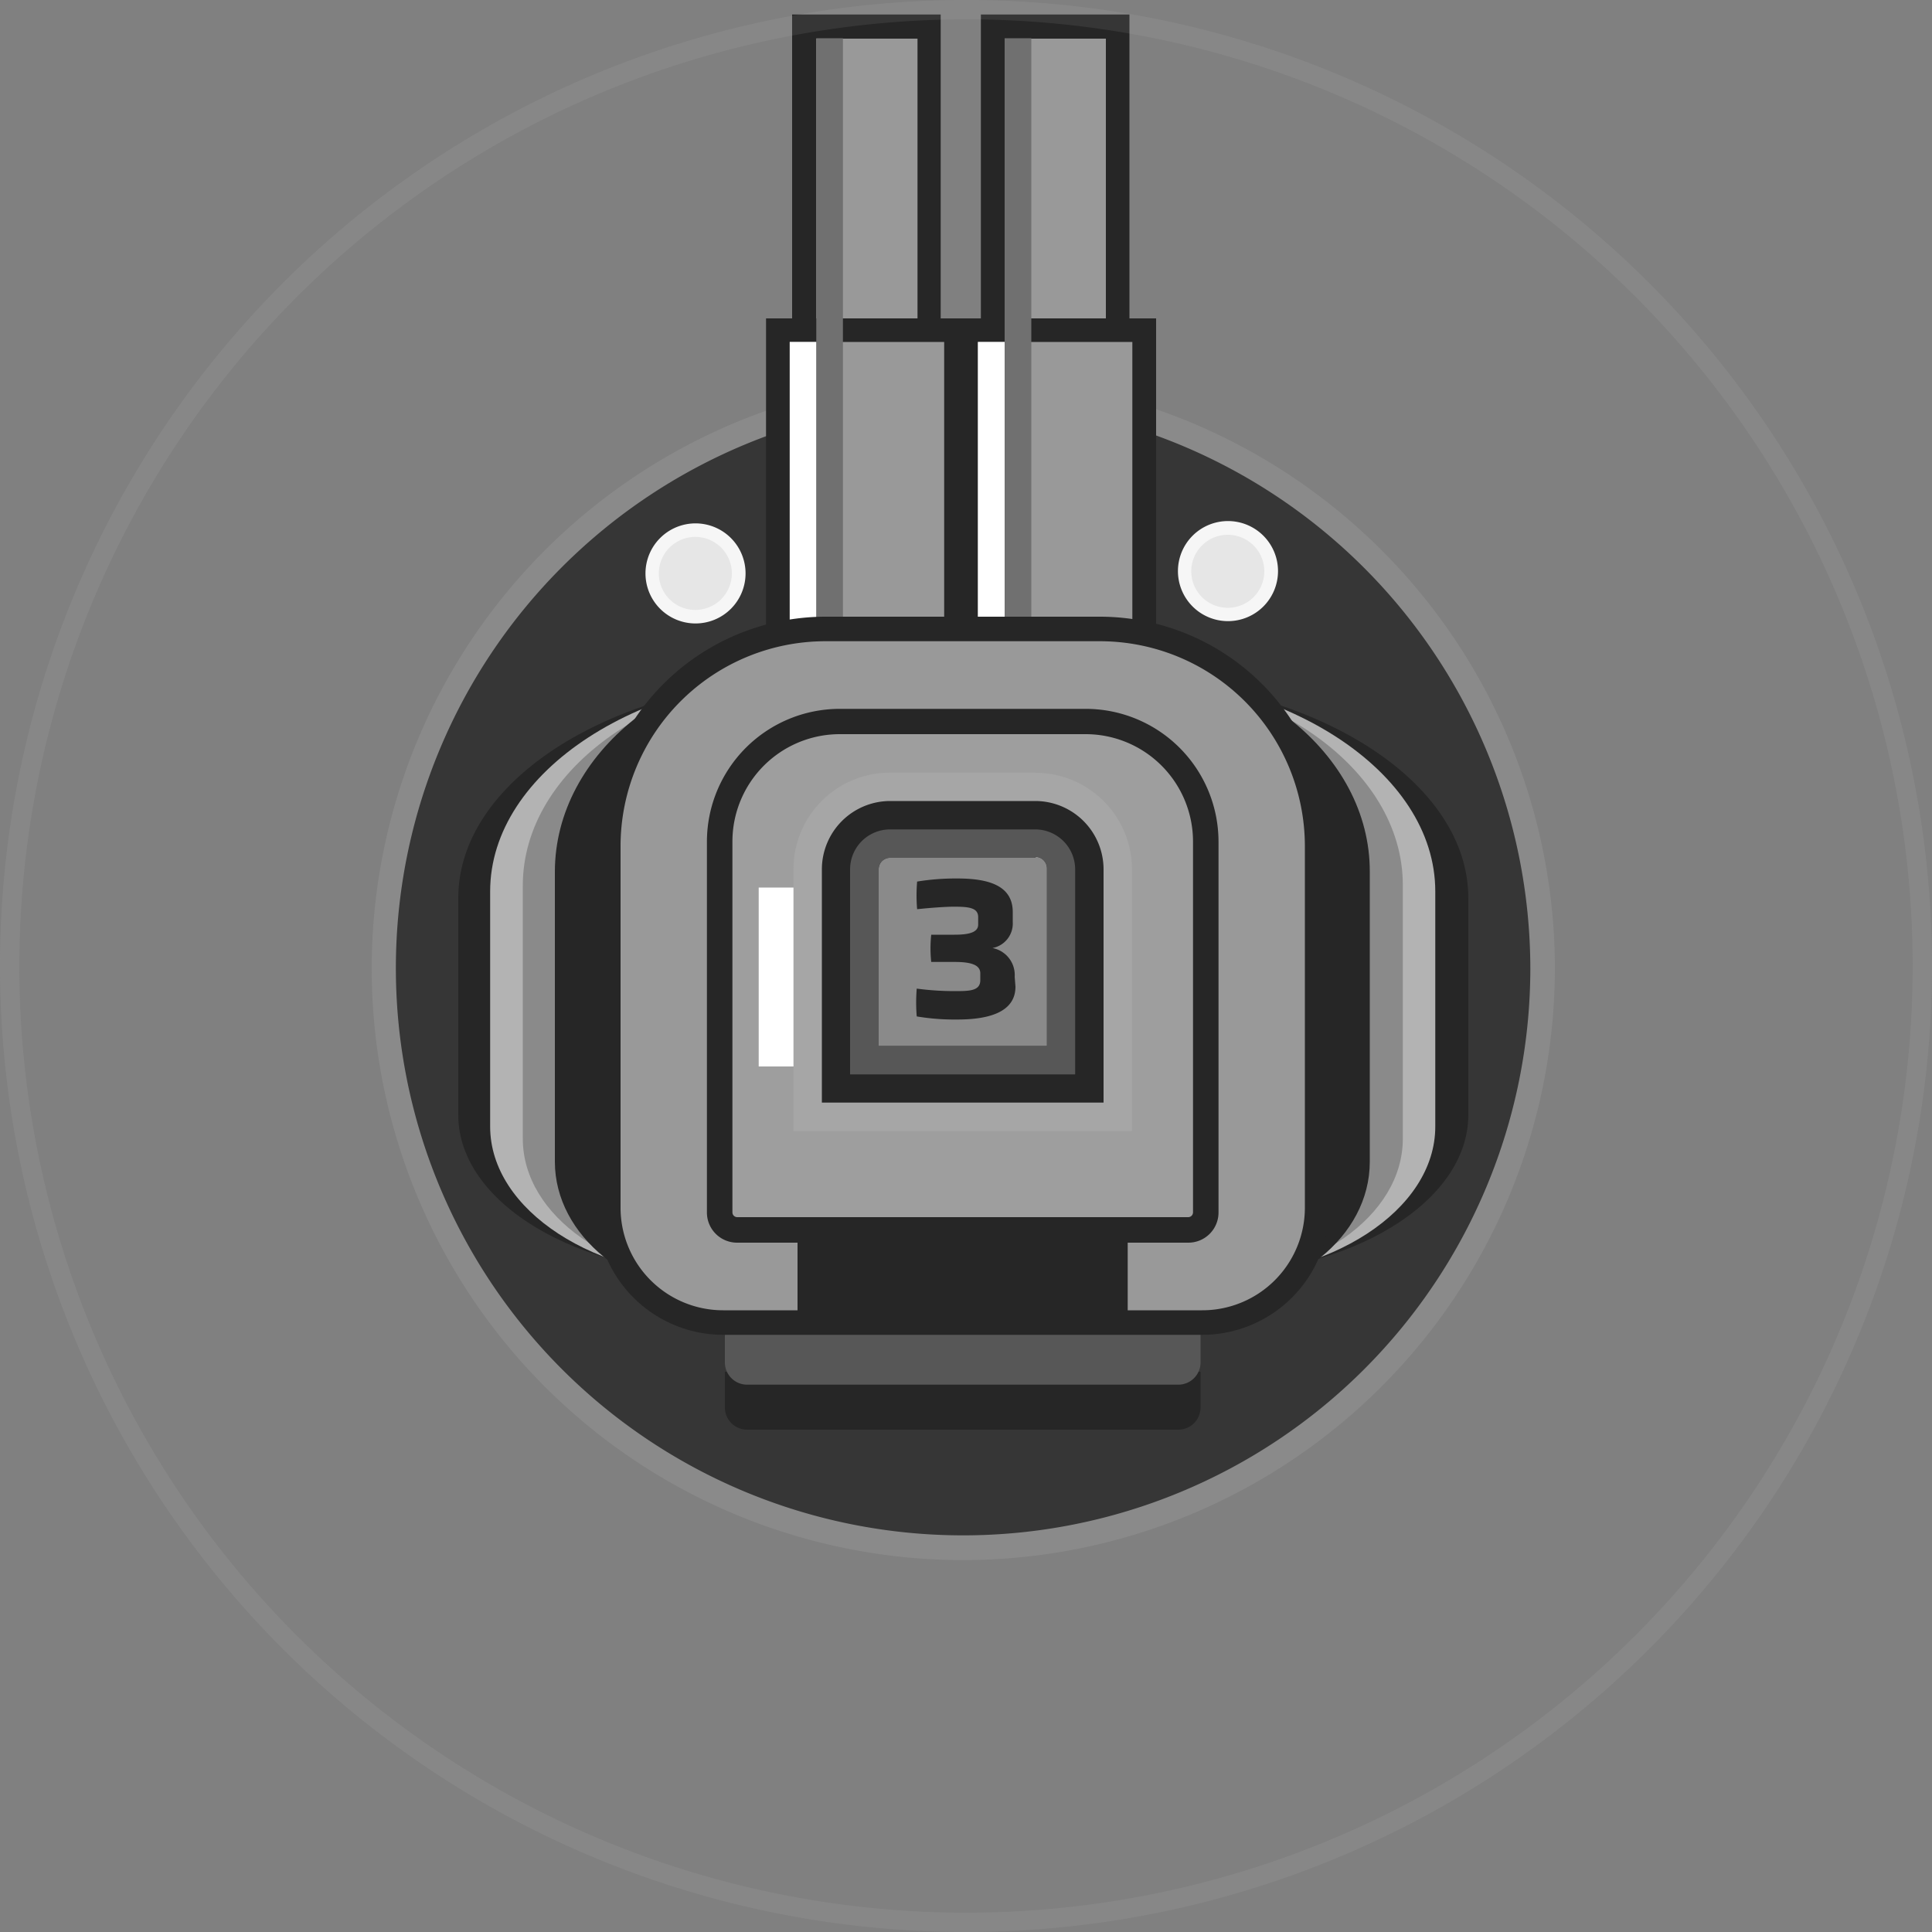 <svg xmlns="http://www.w3.org/2000/svg" viewBox="0 0 100 100"><rect x="0" y="0" width="100" height="100" fill="#808080" stroke="none"/><defs><style>.cls-1{isolation:isolate;}.cls-2{fill:#363636;}.cls-3{fill:#8a8a8a;}.cls-4{fill:#e6e6e6;}.cls-5{fill:#f6f6f6;}.cls-6{fill:#999;}.cls-7{fill:#262626;}.cls-8{fill:#fff;}.cls-9{mix-blend-mode:multiply;}.cls-10{fill:#707070;}.cls-11{fill:#575757;}.cls-12{fill:#b3b3b3;}.cls-13{fill:#9e9e9e;}.cls-14{fill:#a6a6a6;}.cls-15{opacity:0.1;}.cls-16{fill:#ccc;}</style></defs><title>cpt-andromeda-unavailable</title><g class="cls-1"><g id="Layer_2" data-name="Layer 2"><g id="Towers"><g id="cpt-andromeda-unavailable"><g id="tower-tier-3"><g id="foundation"><circle class="cls-2" cx="49.86" cy="50.14" r="29.99"/><path class="cls-3" d="M49.86,80.75A30.62,30.62,0,1,1,80.48,50.14,30.65,30.65,0,0,1,49.86,80.75Zm0-60A29.36,29.36,0,1,0,79.21,50.14,29.39,29.39,0,0,0,49.86,20.78Z"/></g><g id="lights"><g id="left-light"><circle class="cls-4" cx="35.95" cy="29.68" r="2.24"/><path class="cls-5" d="M36,32.27a2.59,2.59,0,1,1,2.59-2.59A2.59,2.59,0,0,1,36,32.27Zm0-4.48a1.89,1.89,0,1,0,1.88,1.89A1.89,1.89,0,0,0,36,27.79Z"/></g><g id="right-light"><circle class="cls-4" cx="63.56" cy="29.57" r="2.24"/><path class="cls-5" d="M63.56,32.15a2.59,2.59,0,1,1,2.59-2.58A2.59,2.59,0,0,1,63.56,32.15Zm0-4.47a1.89,1.89,0,1,0,1.88,1.89A1.89,1.89,0,0,0,63.56,27.68Z"/></g></g><g id="tower"><g id="double-barrel"><g id="left-barrel"><rect class="cls-6" x="41.64" y="1.37" width="6.46" height="16.11"/><path class="cls-7" d="M47.49,2V16.86H42.25V2h5.24M48.72.75H41V18.09h7.69V.75Z"/><rect class="cls-6" x="40.26" y="17.09" width="9.22" height="16.67"/><path class="cls-7" d="M48.87,17.7V33.15h-8V17.7h8m1.22-1.22H39.65V34.37H50.09V16.48Z"/><rect class="cls-8" x="40.88" y="17.7" width="1.38" height="14.77"/><g class="cls-9"><rect class="cls-10" x="42.25" y="1.98" width="1.38" height="30.5"/></g></g><g id="right-barrel"><rect class="cls-6" x="51.38" y="1.37" width="6.46" height="16.11"/><path class="cls-7" d="M57.24,2V16.86H52V2h5.24M58.46.75H50.77V18.09h7.69V.75Z"/><rect class="cls-6" x="50.01" y="17.09" width="9.22" height="16.67"/><path class="cls-7" d="M58.61,17.7V33.15h-8V17.7h8m1.23-1.22H49.4V34.37H59.84V16.48Z"/><rect class="cls-8" x="50.62" y="17.7" width="1.38" height="14.77"/><g class="cls-9"><rect class="cls-10" x="52" y="1.98" width="1.38" height="30.5"/></g></g></g><g id="base"><path class="cls-7" d="M37.52,71H62.14a0,0,0,0,1,0,0v1.85A1.15,1.15,0,0,1,61,74H38.67a1.15,1.15,0,0,1-1.15-1.15V71a0,0,0,0,1,0,0Z"/><path class="cls-11" d="M37.52,68.67H62.14a0,0,0,0,1,0,0v1.85A1.15,1.15,0,0,1,61,71.67H38.67a1.15,1.15,0,0,1-1.15-1.15V68.67a0,0,0,0,1,0,0Z"/><path class="cls-7" d="M56.94,40.12c5.85,0,10.6,2.85,10.6,6.36V57.71c0,1.76-2.38,3.19-5.31,3.19H37.43c-2.93,0-5.31-1.43-5.31-3.19V46.48c0-3.51,4.75-6.36,10.6-6.36H56.94m0-5.07H42.72c-10.5,0-19,5.13-19,11.43V57.71c0,4.55,6.17,8.25,13.75,8.25h24.8C69.81,66,76,62.26,76,57.71V46.48c0-6.3-8.54-11.43-19-11.43Z"/><path class="cls-12" d="M56.94,39.25c5.85,0,10.6,3.09,10.6,6.89V58.31c0,1.91-2.38,3.45-5.31,3.45H37.43c-2.93,0-5.31-1.54-5.31-3.45V46.14c0-3.8,4.75-6.89,10.6-6.89H56.94m0-4.39H42.72c-9.57,0-17.35,5.06-17.35,11.28V58.31c0,4.33,5.41,7.85,12.06,7.85h24.8c6.65,0,12.06-3.52,12.06-7.85V46.14c0-6.22-7.78-11.28-17.35-11.28Z"/><path class="cls-3" d="M56.94,38.39c5.85,0,10.6,3.32,10.6,7.42v13.1c0,2.05-2.38,3.72-5.31,3.72H37.43c-2.93,0-5.31-1.67-5.31-3.72V45.81c0-4.1,4.75-7.42,10.6-7.42H56.94m0-3.55H42.72c-8.64,0-15.66,4.92-15.66,11v13.1c0,4,4.65,7.27,10.37,7.27h24.8c5.72,0,10.38-3.26,10.38-7.27V45.81c0-6.05-7-11-15.67-11Z"/><path class="cls-7" d="M56.94,36.65c5.85,0,10.6,3.8,10.6,8.48v15c0,2.35-2.38,4.25-5.31,4.25H37.43c-2.93,0-5.31-1.9-5.31-4.25v-15c0-4.68,4.75-8.48,10.6-8.48H56.94m0-2.7H42.72c-7.7,0-14,5-14,11.18v15c0,3.83,3.9,7,8.69,7h24.8c4.79,0,8.69-3.12,8.69-7v-15C70.92,39,64.65,34,56.94,34Z"/><path class="cls-6" d="M37.43,68.46a6,6,0,0,1-5.94-5.95V43.79A11.25,11.25,0,0,1,42.72,32.56H56.94A11.25,11.25,0,0,1,68.17,43.79V62.51a6,6,0,0,1-5.94,5.95Z"/><path class="cls-7" d="M56.94,33.19a10.61,10.61,0,0,1,10.6,10.6V62.51a5.31,5.31,0,0,1-5.31,5.31H37.43a5.31,5.31,0,0,1-5.31-5.31V43.79a10.61,10.61,0,0,1,10.6-10.6H56.94m0-1.27H42.72A11.88,11.88,0,0,0,30.86,43.79V62.51a6.58,6.58,0,0,0,6.57,6.58h24.8a6.58,6.58,0,0,0,6.57-6.58V43.79A11.88,11.88,0,0,0,56.94,31.92Z"/><path class="cls-13" d="M43.46,37.35H56.2a6.21,6.21,0,0,1,6.21,6.21v19.2a.9.9,0,0,1-.9.9H38.15a.9.9,0,0,1-.9-.9V43.56a6.21,6.21,0,0,1,6.21-6.21Z"/><path class="cls-7" d="M61.51,64.32H38.15a1.56,1.56,0,0,1-1.56-1.56V43.56a6.88,6.88,0,0,1,6.87-6.87H56.2a6.88,6.88,0,0,1,6.87,6.87v19.2A1.56,1.56,0,0,1,61.51,64.32ZM43.46,38a5.56,5.56,0,0,0-5.55,5.55v19.2a.25.25,0,0,0,.24.25H61.51a.25.25,0,0,0,.24-.25V43.56A5.56,5.56,0,0,0,56.2,38Z"/><rect class="cls-8" x="39.27" y="45.94" width="1.81" height="9.26"/><rect class="cls-7" x="41.28" y="64.15" width="17.09" height="4.31"/><path class="cls-3" d="M43.27,56.34V45a2.8,2.8,0,0,1,2.8-2.8h7.52a2.8,2.8,0,0,1,2.8,2.8V56.34Z"/><path class="cls-14" d="M53.59,44.35a.6.6,0,0,1,.6.6v9.19H45.48V45a.59.59,0,0,1,.59-.6h7.52m0-4.41H46.07a5,5,0,0,0-5,5V58.54H58.59V45a5,5,0,0,0-5-5Z"/><path class="cls-7" d="M53.59,44.35a.6.6,0,0,1,.6.6v9.19H45.48V45a.59.59,0,0,1,.59-.6h7.52m0-2.94H46.07A3.54,3.54,0,0,0,42.54,45V57.07H57.12V45a3.54,3.54,0,0,0-3.53-3.54Z"/><path class="cls-11" d="M53.59,44.35a.6.6,0,0,1,.6.6v9.19H45.48V45a.59.59,0,0,1,.59-.6h7.52m0-1.47H46.07A2.07,2.07,0,0,0,44,45V55.61H55.65V45a2.07,2.07,0,0,0-2.06-2.07Z"/></g></g><g id="tier"><path class="cls-7" d="M52.56,51.07c0,1.22-1.18,1.7-3,1.7a11.88,11.88,0,0,1-2.11-.16,8.65,8.65,0,0,1,0-1.44,14.74,14.74,0,0,0,1.92.13c.8,0,1.37,0,1.37-.57v-.35c0-.48-.58-.59-1.34-.59h-1.2a6.65,6.65,0,0,1,0-1.41h1.2c.64,0,1.23-.08,1.23-.52v-.39c0-.49-.49-.54-1.26-.54-.43,0-1.24.06-1.9.13a8.54,8.54,0,0,1,0-1.43,12.38,12.38,0,0,1,2.09-.16c1.75,0,2.86.44,2.86,1.74v.52a1.29,1.29,0,0,1-1.05,1.34,1.42,1.42,0,0,1,1.15,1.49Z"/></g></g><g class="cls-15"><path class="cls-16" d="M50,1A49,49,0,1,1,1,50,49.05,49.05,0,0,1,50,1m0-1a50,50,0,1,0,50,50A50,50,0,0,0,50,0Z"/></g></g></g></g></g></svg>